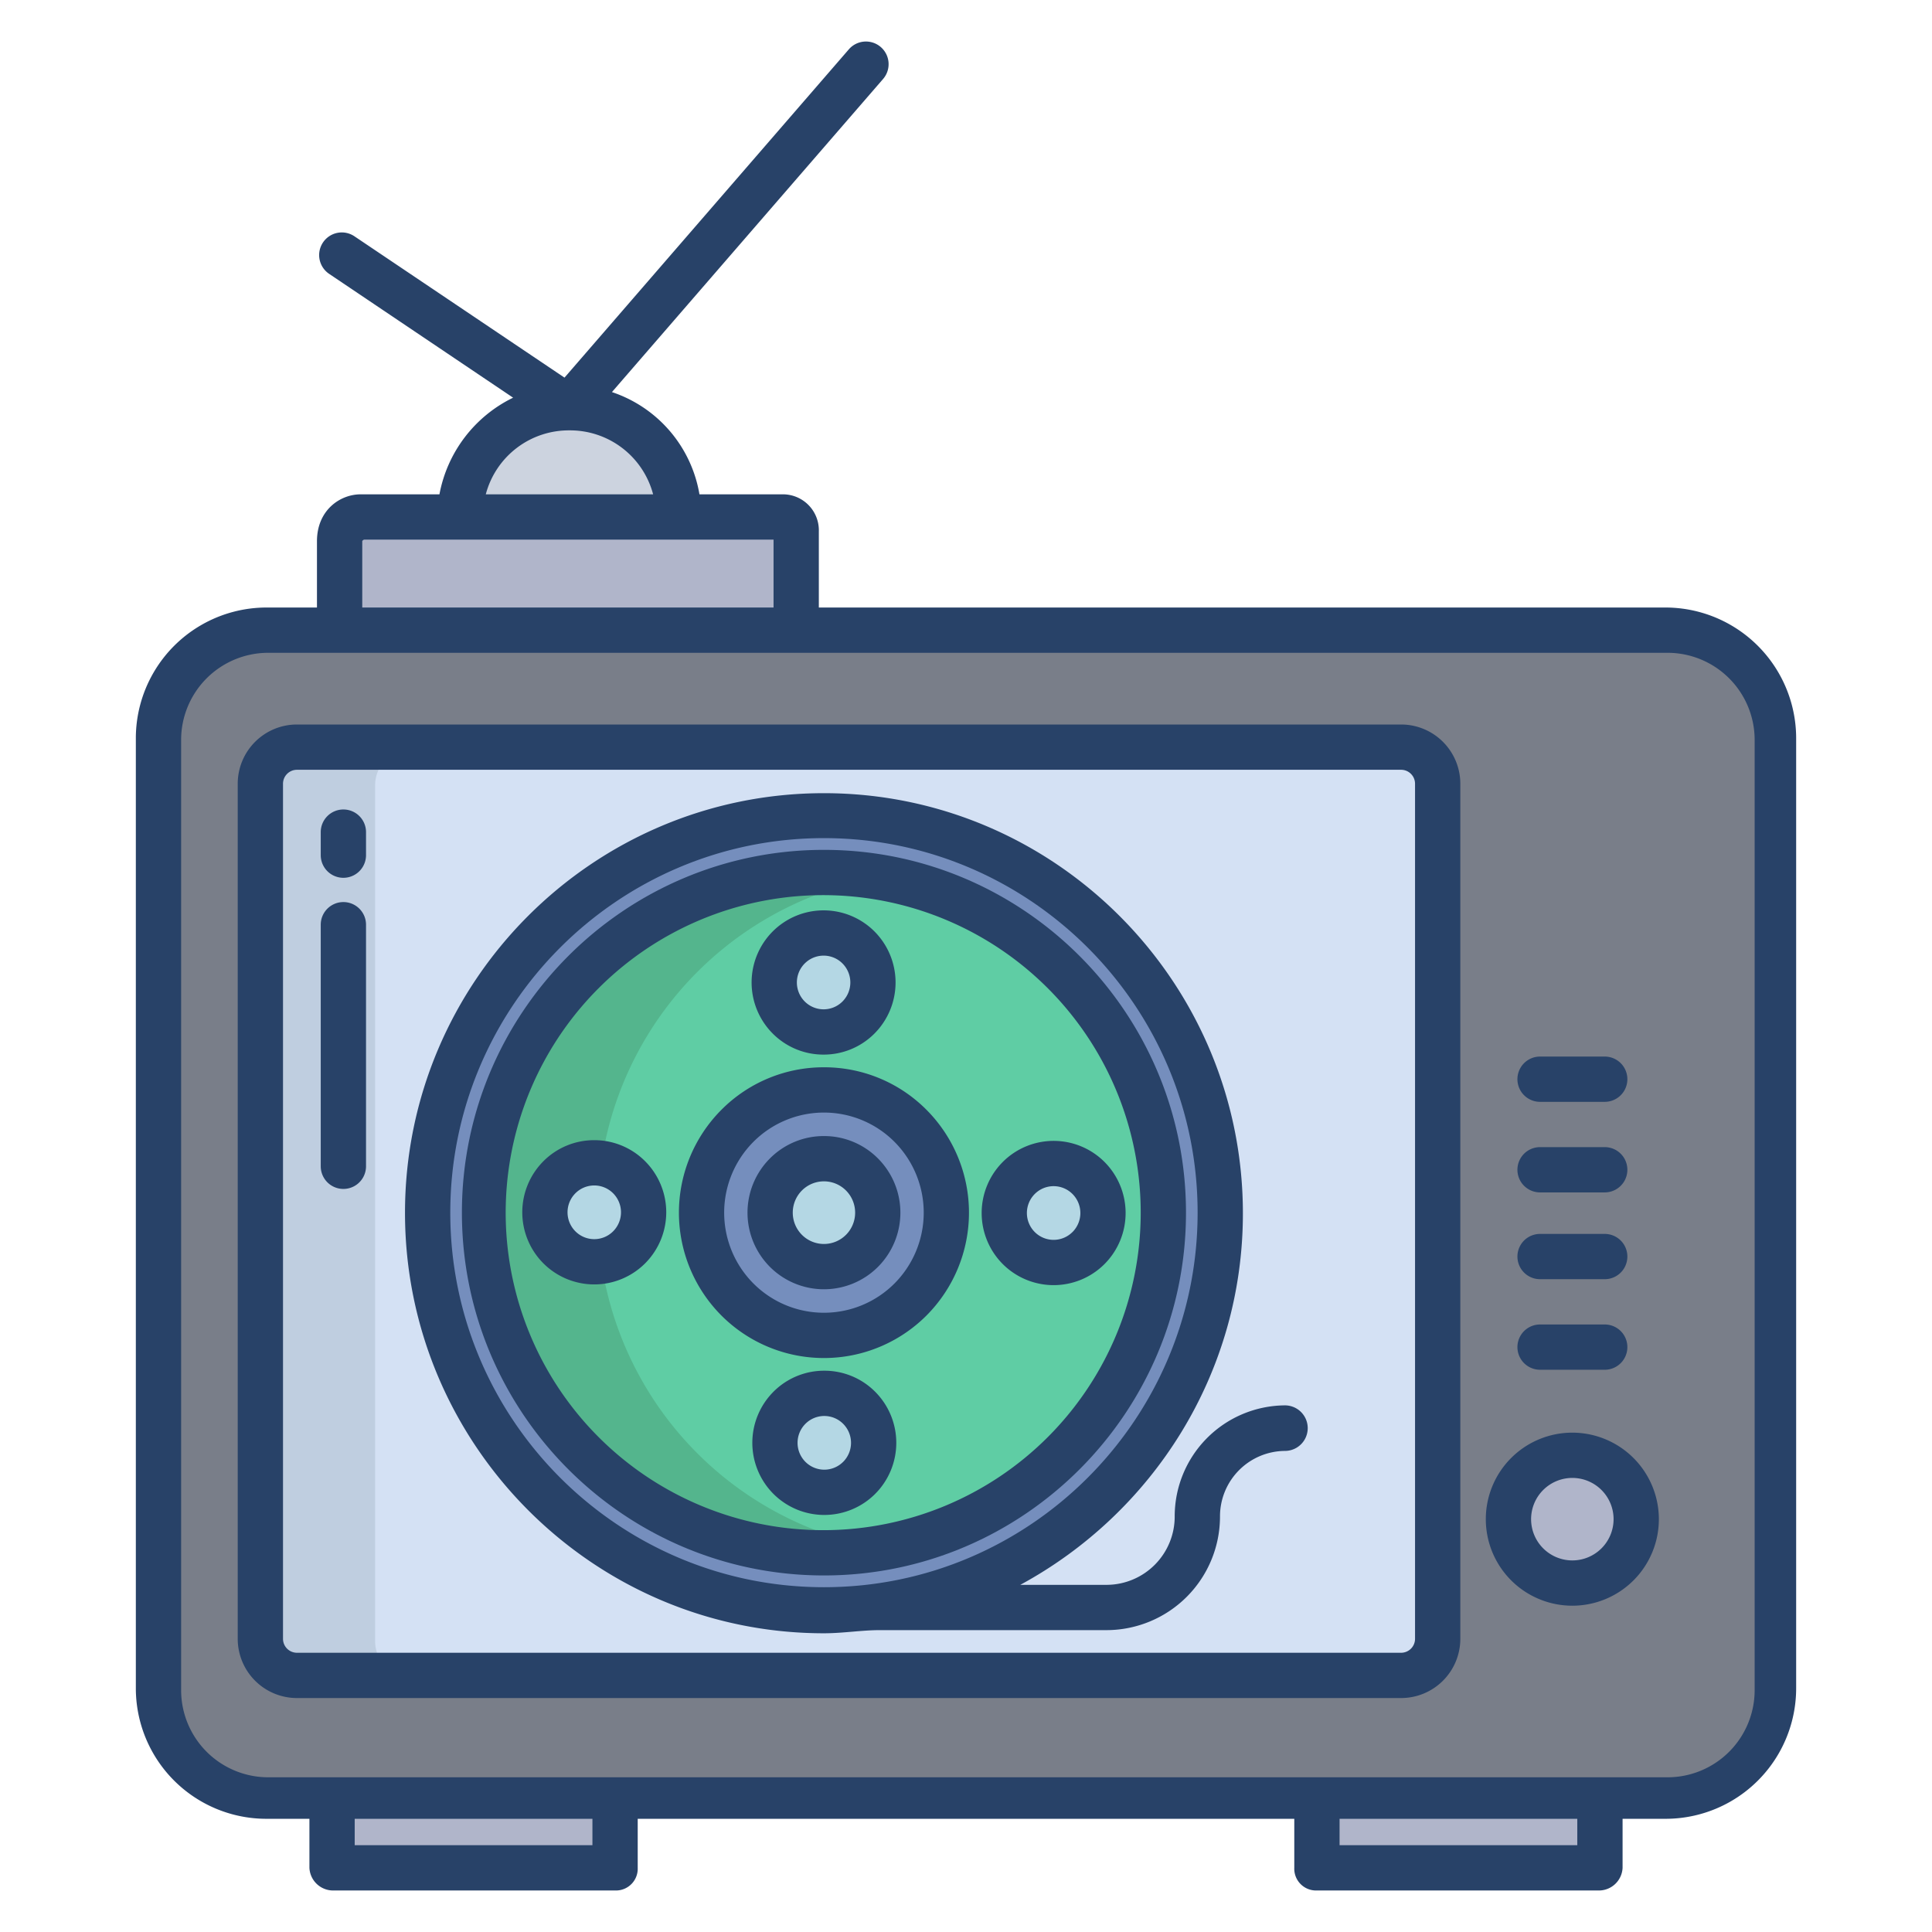 <svg id="Layer_1" height="512" viewBox="0 0 512 512" width="512" xmlns="http://www.w3.org/2000/svg" data-name="Layer 1"><path d="m441.18 167h-370.36a28.618 28.618 0 0 0 -28.82 28.81v251.45a28.559 28.559 0 0 0 28.82 28.74h370.2a28.7 28.7 0 0 0 28.98-28.74v-251.45a28.618 28.618 0 0 0 -28.82-28.81z" fill="#797e89"/><path d="m207.5 137h-111.89c-2.85 0-5.61 2.28-5.61 6.43v23.57h121v-26.16a3.543 3.543 0 0 0 -3.5-3.84z" fill="#b0b5ca"/><path d="m179.9 136.96h-57.98a28.99 28.99 0 0 1 57.98 0z" fill="#ccd3df"/><path d="m416.7 385.67a16.93 16.93 0 1 1 -16.91 16.93 16.928 16.928 0 0 1 16.91-16.93z" fill="#b0b5ca"/><path d="m348.72 476.35h74.95v18.65h-74.95z" fill="#b0b5ca"/><path d="m88.33 476.35h74.95v18.65h-74.95z" fill="#b0b5ca"/><path d="m381.22 208.13v226.81a9.7 9.7 0 0 1 -9.7 9.7h-292.42a9.7 9.7 0 0 1 -9.69-9.7v-226.81a9.694 9.694 0 0 1 9.69-9.7h292.42a9.7 9.7 0 0 1 9.7 9.7z" fill="#d4e1f4"/><path d="m218.35 216.11a105.255 105.255 0 1 1 -105.02 105.26 105.139 105.139 0 0 1 105.02-105.26z" fill="#758ebd"/><path d="m218.35 231.22a90.145 90.145 0 1 1 -89.94 90.15 90.048 90.048 0 0 1 89.94-90.15z" fill="#5fcda4"/><path d="m241.3 298.37a32.485 32.485 0 1 1 -45.89 0 32.574 32.574 0 0 1 45.89 0z" fill="#758ebd"/><ellipse cx="279.225" cy="321.46" fill="#b4d7e4" rx="13.087" ry="13.111"/><path d="m228.44 311.26a14.28 14.28 0 1 1 -20.17 0 14.322 14.322 0 0 1 20.17 0z" fill="#b4d7e4"/><ellipse cx="218.45" cy="382.365" fill="#b4d7e4" rx="13.084" ry="13.114"/><path d="m227.51 251.09a13.1 13.1 0 1 1 -18.5 0 13.139 13.139 0 0 1 18.5 0z" fill="#b4d7e4"/><path d="m99.41 434.94v-226.81a9.694 9.694 0 0 1 9.69-9.7h-30a9.694 9.694 0 0 0 -9.69 9.7v226.81a9.7 9.7 0 0 0 9.69 9.7h30a9.7 9.7 0 0 1 -9.69-9.7z" fill="#bfcee0"/><path d="m158.41 321.37a90.108 90.108 0 0 1 74.941-88.9 90.145 90.145 0 1 0 0 177.78 90.1 90.1 0 0 1 -74.941-88.88z" fill="#54b58d"/><path d="m166.74 312a13.1 13.1 0 1 1 -18.51 0 13.139 13.139 0 0 1 18.51 0z" fill="#b4d7e4"/><g fill="#284268"><path d="m416.7 379.667a22.93 22.93 0 1 0 22.916 22.93 22.949 22.949 0 0 0 -22.916-22.93zm0 33.86a10.93 10.93 0 1 1 10.916-10.93 10.935 10.935 0 0 1 -10.916 10.93z"/><path d="m425.27 327h-17.137a6 6 0 0 0 0 12h17.137a6 6 0 0 0 0-12z"/><path d="m425.27 304h-17.137a6 6 0 0 0 0 12h17.137a6 6 0 0 0 0-12z"/><path d="m425.27 351h-17.137a6 6 0 0 0 0 12h17.137a6 6 0 0 0 0-12z"/><path d="m408.133 292h17.137a6 6 0 0 0 0-12h-17.137a6 6 0 0 0 0 12z"/><path d="m441.18 161h-224.18v-20.157a9.54 9.54 0 0 0 -9.5-9.843h-22.14a34.638 34.638 0 0 0 -23.192-27.094l71.854-82.968a6 6 0 0 0 -9.07-7.864l-75.354 87-55.67-37.454a6 6 0 1 0 -6.7 9.956l48.75 32.815a35.765 35.765 0 0 0 -19.52 25.609h-20.847c-5.55 0-11.611 4.246-11.611 12.432v17.568h-13.18a34.66 34.66 0 0 0 -34.82 34.807v251.454a34.6 34.6 0 0 0 34.82 34.739h11.18v13a6.289 6.289 0 0 0 6.327 6h74.952a5.768 5.768 0 0 0 5.721-6v-13h174v13a5.768 5.768 0 0 0 5.721 6h74.952a6.289 6.289 0 0 0 6.327-6v-13h11.18a34.6 34.6 0 0 0 34.82-34.739v-251.454a34.66 34.66 0 0 0 -34.82-34.807zm-290.27-46.947a22.752 22.752 0 0 1 22.173 16.947h-44.345a22.75 22.75 0 0 1 22.172-16.947zm-54.91 29.379c0-.185.45-.432.465-.432h108.535v18h-109zm61 345.568h-63v-7h63zm261 0h-63v-7h63zm47-41.088a23.088 23.088 0 0 1 -23.089 23.088h-370.822a23.088 23.088 0 0 1 -23.089-23.088v-251.824a23.088 23.088 0 0 1 23.089-23.088h370.822a23.088 23.088 0 0 1 23.089 23.088z"/><path d="m371.3 192h-292.6a15.7 15.7 0 0 0 -15.7 15.7v226.6a15.7 15.7 0 0 0 15.7 15.7h292.6a15.7 15.7 0 0 0 15.7-15.7v-226.6a15.7 15.7 0 0 0 -15.7-15.7zm3.7 242.3a3.7 3.7 0 0 1 -3.7 3.7h-292.6a3.7 3.7 0 0 1 -3.7-3.7v-226.6a3.7 3.7 0 0 1 3.7-3.7h292.6a3.7 3.7 0 0 1 3.7 3.7z"/><path d="m91 214.521a6 6 0 0 0 -6 6v6.106a6 6 0 0 0 12 0v-6.106a6 6 0 0 0 -6-6z"/><path d="m91 239.058a6 6 0 0 0 -6 6v64.021a6 6 0 0 0 12 0v-64.021a6 6 0 0 0 -6-6z"/><path d="m340.519 372.438a29.421 29.421 0 0 0 -29.212 29.438 18.093 18.093 0 0 1 -17.895 18.124h-23.026c35.066-19 58.994-55.928 58.994-98.446 0-61.348-49.806-111.352-111.026-111.352s-111.025 49.863-111.025 111.211 49.806 111.423 111.025 111.423c5.041 0 10-.836 14.864-.836h60.194a30.116 30.116 0 0 0 29.9-30.135 17.338 17.338 0 0 1 17.212-17.357 6.035 6.035 0 0 0 0-12.07zm-122.165 48.187c-54.6 0-99.025-44.527-99.025-99.259s44.423-99.258 99.025-99.258 99.026 44.527 99.026 99.258-44.423 99.259-99.026 99.259z"/><path d="m218.354 301.068a20.113 20.113 0 0 0 -14.334 5.95 20.345 20.345 0 0 0 0 28.7 20.242 20.242 0 0 0 28.669 0 20.345 20.345 0 0 0 0-28.7 20.114 20.114 0 0 0 -14.335-5.95zm5.841 26.171a8.243 8.243 0 0 1 -11.681 0 8.327 8.327 0 0 1 0-11.745 8.243 8.243 0 0 1 11.681 0 8.327 8.327 0 0 1 .005 11.745z"/><path d="m218.449 363.252a18.948 18.948 0 0 0 -13.5 5.6 19.162 19.162 0 0 0 0 27.022 19.065 19.065 0 0 0 27 0 19.155 19.155 0 0 0 0-27.021 18.94 18.94 0 0 0 -13.5-5.601zm5 24.149a7.066 7.066 0 0 1 -10.01 0 7.141 7.141 0 0 1 0-10.07 7.065 7.065 0 0 1 10.011 0 7.138 7.138 0 0 1 .003 10.069z"/><path d="m292.725 307.949a19.065 19.065 0 0 0 -27 0 19.161 19.161 0 0 0 0 27.022 19.064 19.064 0 0 0 27 0 19.163 19.163 0 0 0 0-27.022zm-8.5 18.546a7.064 7.064 0 0 1 -10.01 0 7.14 7.14 0 0 1 0-10.07 7.064 7.064 0 0 1 10.01 0 7.14 7.14 0 0 1 .004 10.075z"/><path d="m218.26 279.481a18.952 18.952 0 0 0 13.5-5.6 19.163 19.163 0 0 0 0-27.022 19.064 19.064 0 0 0 -27 0 19.156 19.156 0 0 0 0 27.022 18.94 18.94 0 0 0 13.5 5.6zm-5-24.149a7.065 7.065 0 0 1 10.011 0 7.142 7.142 0 0 1 0 10.07 7.065 7.065 0 0 1 -10.011 0 7.138 7.138 0 0 1 -.004-10.07z"/><path d="m157.484 302.159a18.947 18.947 0 0 0 -13.5 5.6 19.161 19.161 0 0 0 0 27.021 19.063 19.063 0 0 0 27 0 19.156 19.156 0 0 0 0-27.022 18.944 18.944 0 0 0 -13.5-5.599zm5.006 24.149a7.065 7.065 0 0 1 -10.011 0 7.142 7.142 0 0 1 0-10.07 7.065 7.065 0 0 1 10.011 0 7.138 7.138 0 0 1 0 10.07z"/><path d="m218.354 282.842a38.165 38.165 0 0 0 -27.194 11.289 38.623 38.623 0 0 0 0 54.472 38.4 38.4 0 0 0 54.389 0 38.622 38.622 0 0 0 0-54.471 38.166 38.166 0 0 0 -27.195-11.29zm18.7 57.284a26.4 26.4 0 0 1 -37.4 0 26.6 26.6 0 0 1 0-37.52 26.4 26.4 0 0 1 37.4 0 26.6 26.6 0 0 1 .001 37.52z"/><path d="m218.354 225.222c-52.9 0-95.944 43.13-95.944 96.144s43.04 96.144 95.944 96.144 95.946-43.13 95.946-96.144-43.041-96.144-95.946-96.144zm0 180.288a84.144 84.144 0 1 1 83.946-84.144 84.139 84.139 0 0 1 -83.946 84.144z"/></g></svg>
